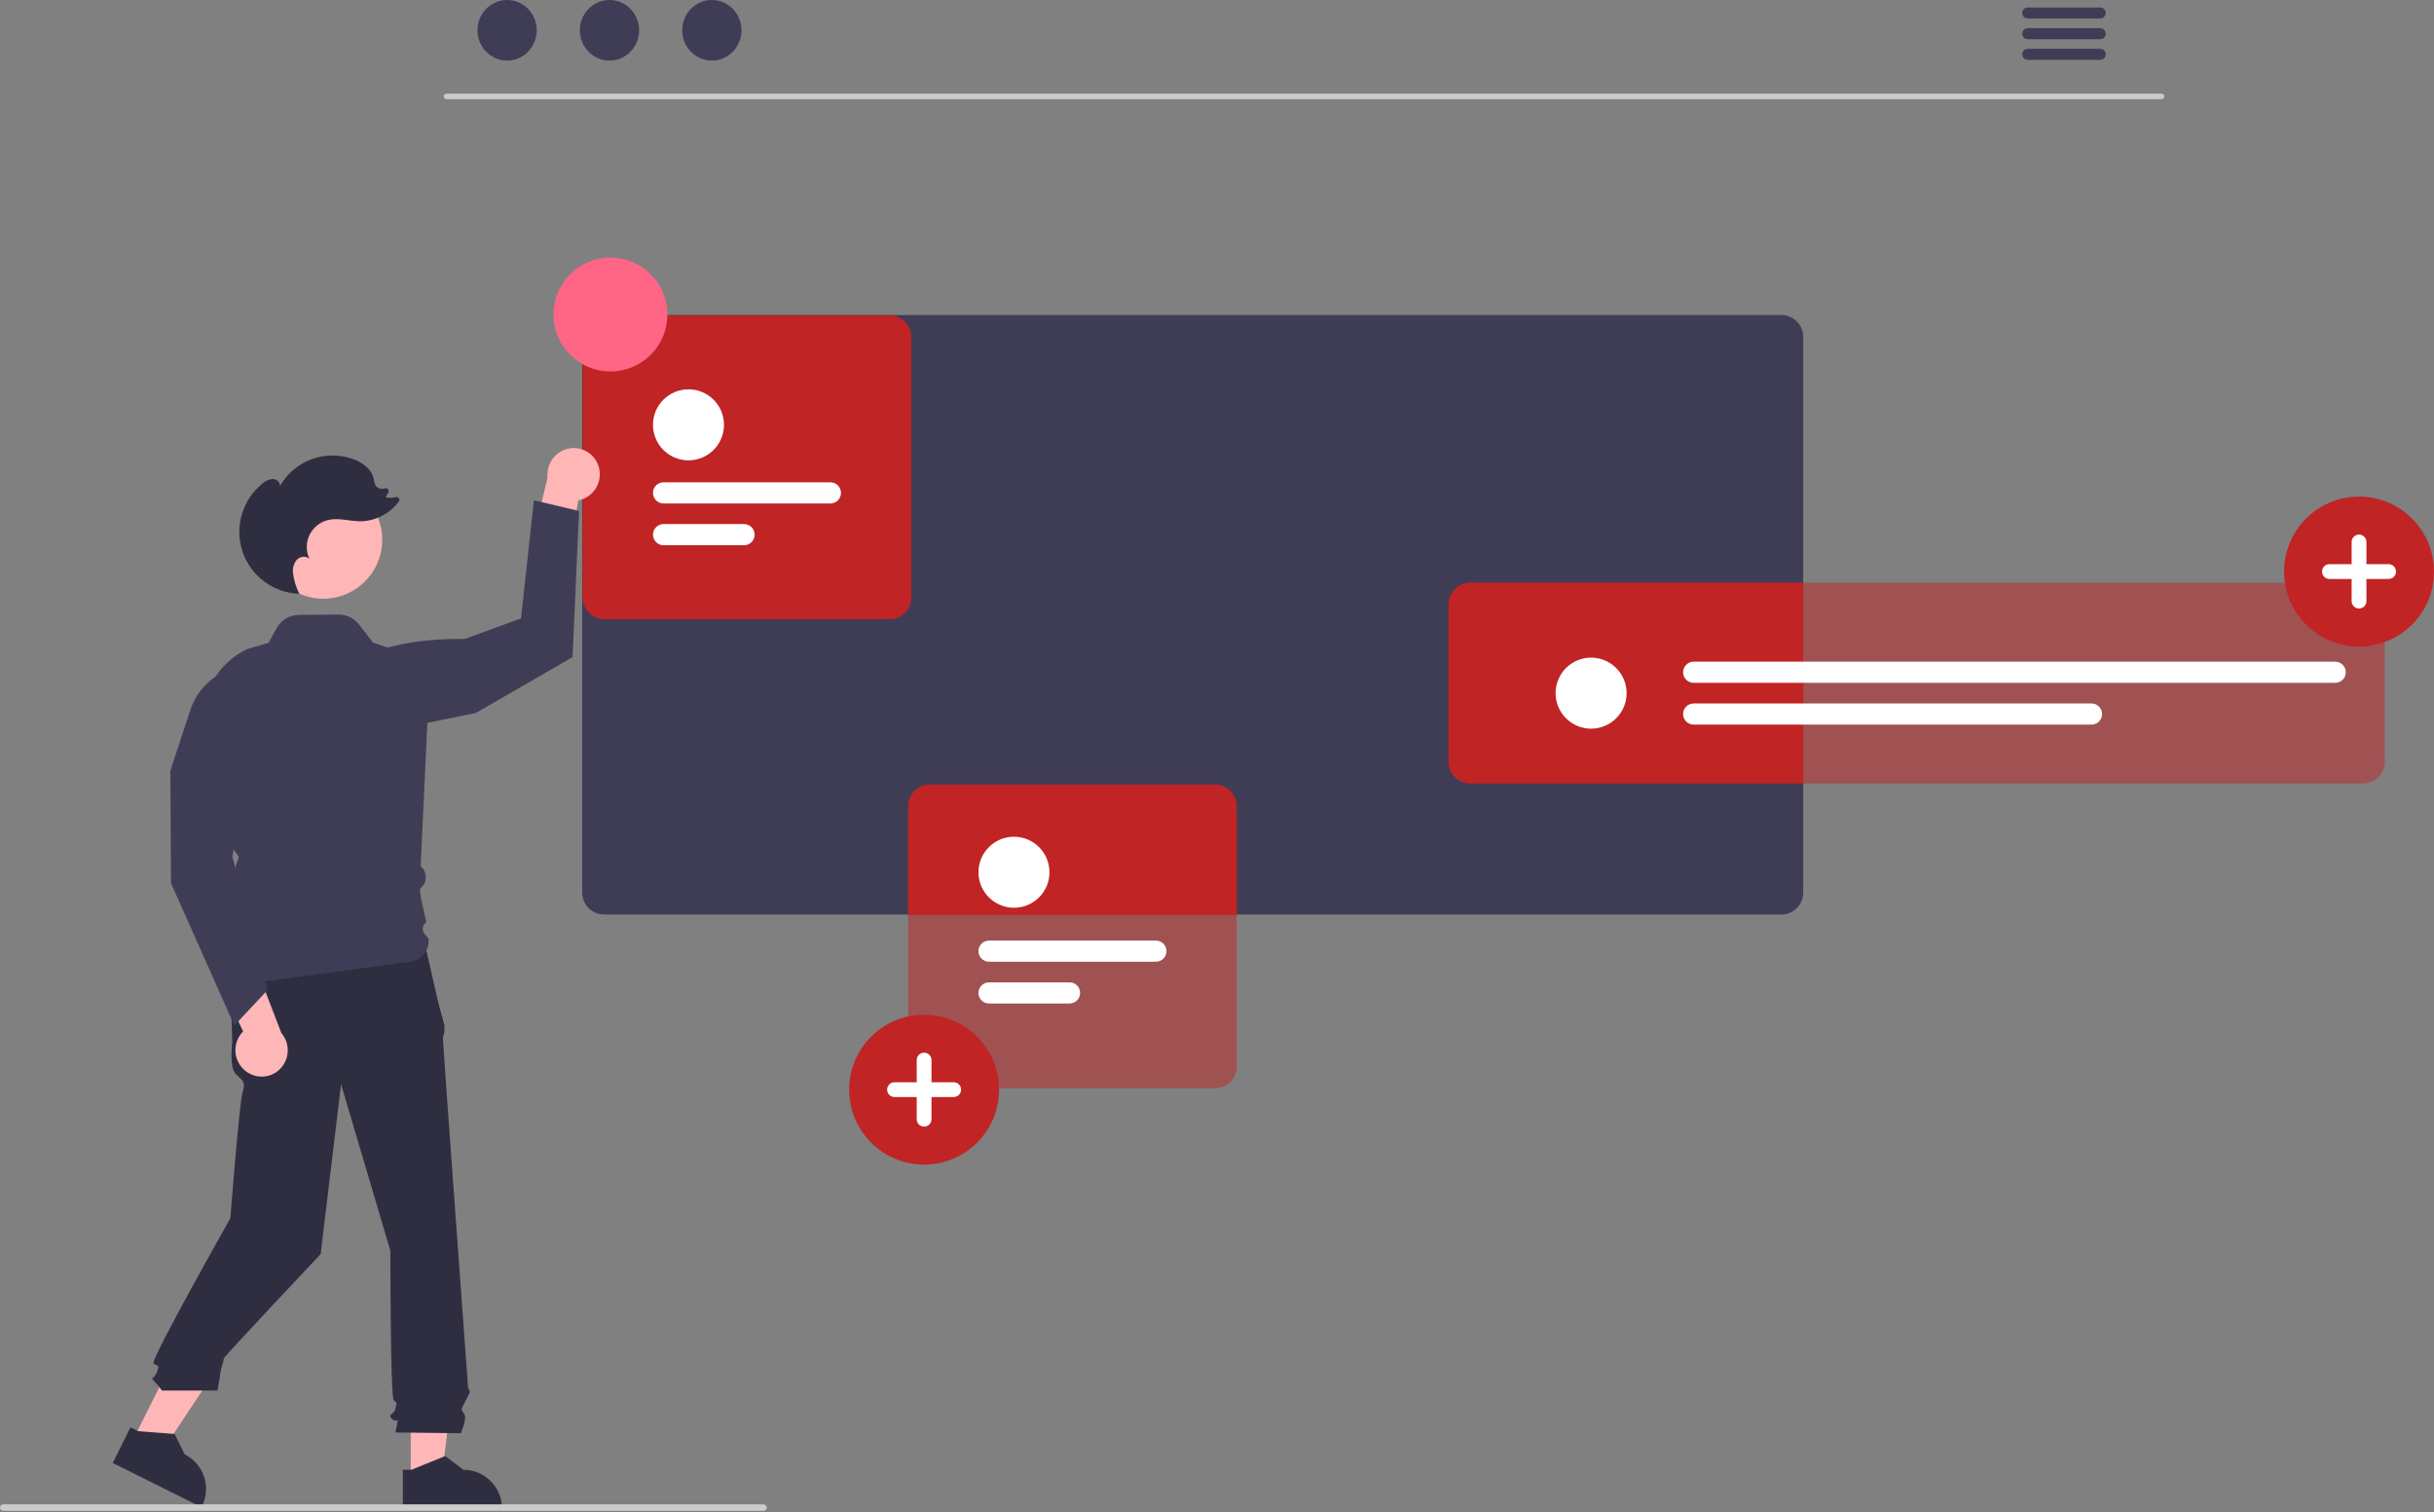 <svg width="169" height="105" viewBox="0 0 169 105" fill="none" xmlns="http://www.w3.org/2000/svg">
<rect x="0" y="0" width="169" height="105" fill="#808080" stroke="none"/>
<g clip-path="url(#clip0_958_7222)">
<path d="M150.091 6.884H31C30.95 6.883 30.903 6.862 30.868 6.827C30.833 6.791 30.813 6.743 30.813 6.693C30.813 6.643 30.833 6.595 30.868 6.559C30.903 6.523 30.95 6.503 31 6.502H150.091C150.141 6.503 150.189 6.523 150.224 6.559C150.259 6.595 150.279 6.643 150.279 6.693C150.279 6.743 150.259 6.791 150.224 6.827C150.189 6.862 150.141 6.883 150.091 6.884Z" fill="#CACACA"/>
<path d="M35.211 4.207C36.347 4.207 37.268 3.265 37.268 2.103C37.268 0.942 36.347 -6.10352e-05 35.211 -6.10352e-05C34.074 -6.10352e-05 33.153 0.942 33.153 2.103C33.153 3.265 34.074 4.207 35.211 4.207Z" fill="#3F3D56"/>
<path d="M42.319 4.207C43.455 4.207 44.377 3.265 44.377 2.103C44.377 0.942 43.455 -6.10352e-05 42.319 -6.10352e-05C41.182 -6.10352e-05 40.261 0.942 40.261 2.103C40.261 3.265 41.182 4.207 42.319 4.207Z" fill="#3F3D56"/>
<path d="M49.427 4.207C50.563 4.207 51.485 3.265 51.485 2.103C51.485 0.942 50.563 -6.10352e-05 49.427 -6.10352e-05C48.291 -6.10352e-05 47.369 0.942 47.369 2.103C47.369 3.265 48.291 4.207 49.427 4.207Z" fill="#3F3D56"/>
<path d="M145.832 0.521H140.782C140.682 0.523 140.587 0.564 140.517 0.636C140.447 0.707 140.407 0.804 140.407 0.904C140.407 1.004 140.447 1.1 140.517 1.171C140.587 1.243 140.682 1.284 140.782 1.286H145.832C145.932 1.284 146.027 1.243 146.097 1.171C146.167 1.1 146.206 1.004 146.206 0.904C146.206 0.804 146.167 0.707 146.097 0.636C146.027 0.564 145.932 0.523 145.832 0.521Z" fill="#3F3D56"/>
<path d="M145.832 1.956H140.782C140.682 1.958 140.587 2 140.517 2.071C140.447 2.143 140.407 2.239 140.407 2.339C140.407 2.439 140.447 2.535 140.517 2.607C140.587 2.678 140.682 2.719 140.782 2.721H145.832C145.932 2.719 146.027 2.678 146.097 2.607C146.167 2.535 146.206 2.439 146.206 2.339C146.206 2.239 146.167 2.143 146.097 2.071C146.027 2 145.932 1.958 145.832 1.956Z" fill="#3F3D56"/>
<path d="M145.832 3.39H140.782C140.682 3.392 140.587 3.433 140.517 3.504C140.447 3.576 140.407 3.672 140.407 3.772C140.407 3.872 140.447 3.968 140.517 4.04C140.587 4.111 140.682 4.152 140.782 4.154H145.832C145.932 4.152 146.027 4.111 146.097 4.04C146.167 3.968 146.206 3.872 146.206 3.772C146.206 3.672 146.167 3.576 146.097 3.504C146.027 3.433 145.932 3.392 145.832 3.39Z" fill="#3F3D56"/>
<path d="M123.685 21.874H41.944C41.541 21.874 41.155 22.034 40.87 22.318C40.585 22.603 40.424 22.989 40.424 23.392V61.977C40.424 62.38 40.584 62.766 40.87 63.051C41.154 63.336 41.541 63.496 41.944 63.497H123.685C124.087 63.496 124.473 63.336 124.758 63.051C125.042 62.766 125.202 62.38 125.203 61.977V23.392C125.202 22.989 125.042 22.604 124.758 22.319C124.473 22.034 124.087 21.874 123.685 21.874Z" fill="#3F3D56"/>
<path d="M102.093 40.463C101.691 40.463 101.305 40.623 101.021 40.908C100.736 41.193 100.576 41.578 100.575 41.981V52.88C100.576 53.283 100.736 53.669 101.02 53.954C101.305 54.239 101.691 54.399 102.093 54.4H125.203V40.463H102.093Z" fill="#C02425"/>
<path opacity="0.5" d="M164.06 54.399H102.094C101.692 54.399 101.305 54.239 101.021 53.954C100.736 53.669 100.576 53.283 100.575 52.88V41.981C100.576 41.578 100.736 41.192 101.021 40.908C101.305 40.623 101.692 40.463 102.094 40.462H164.06C164.463 40.463 164.849 40.623 165.134 40.908C165.418 41.192 165.579 41.578 165.579 41.981V52.88C165.579 53.283 165.418 53.669 165.134 53.954C164.849 54.239 164.463 54.399 164.06 54.399Z" fill="#C02425"/>
<path d="M110.474 50.593C111.836 50.593 112.94 49.489 112.94 48.127C112.94 46.766 111.836 45.662 110.474 45.662C109.113 45.662 108.009 46.766 108.009 48.127C108.009 49.489 109.113 50.593 110.474 50.593Z" fill="white"/>
<path d="M162.14 47.411H117.595C117.4 47.411 117.214 47.334 117.076 47.196C116.938 47.059 116.861 46.872 116.861 46.677C116.861 46.482 116.938 46.296 117.076 46.158C117.214 46.02 117.4 45.943 117.595 45.943H162.14C162.334 45.943 162.521 46.02 162.659 46.158C162.797 46.296 162.874 46.482 162.874 46.677C162.874 46.872 162.797 47.059 162.659 47.196C162.521 47.334 162.334 47.411 162.14 47.411Z" fill="white"/>
<path d="M145.221 50.312H117.595C117.4 50.312 117.214 50.235 117.076 50.097C116.938 49.959 116.861 49.773 116.861 49.578C116.861 49.383 116.938 49.196 117.076 49.059C117.214 48.921 117.4 48.844 117.595 48.844H145.221C145.416 48.844 145.603 48.921 145.74 49.059C145.878 49.196 145.955 49.383 145.955 49.578C145.955 49.773 145.878 49.959 145.74 50.097C145.603 50.235 145.416 50.312 145.221 50.312Z" fill="white"/>
<path d="M28.516 102.746L30.649 102.746L31.664 94.516H28.515L28.516 102.746Z" fill="#FFB6B6"/>
<path d="M27.971 102.049L28.572 102.049L30.916 101.096L32.173 102.049C32.883 102.049 33.564 102.331 34.066 102.833C34.569 103.335 34.851 104.016 34.851 104.727V104.814L27.972 104.814L27.971 102.049Z" fill="#2F2E41"/>
<path d="M9.238 99.972L11.148 100.924L15.727 94.011L12.909 92.607L9.238 99.972Z" fill="#FFB6B6"/>
<path d="M9.062 99.106L9.6 99.374L12.123 99.566L12.822 100.98C13.458 101.297 13.942 101.853 14.167 102.526C14.393 103.2 14.341 103.935 14.025 104.571L13.986 104.649L7.829 101.58L9.062 99.106Z" fill="#2F2E41"/>
<path d="M29.461 65.372L15.896 65.726L16.132 72.331C16.132 72.331 15.896 74.101 16.368 74.573C16.839 75.044 17.075 75.044 16.839 75.87C16.604 76.696 15.994 84.585 15.994 84.585C15.994 84.585 10.426 94.43 10.662 94.666C10.898 94.901 11.134 94.666 10.898 95.255C10.662 95.845 10.426 95.609 10.662 95.845C10.871 96.07 11.068 96.307 11.252 96.553H15.097C15.097 96.553 15.312 95.373 15.312 95.255C15.312 95.137 15.548 94.43 15.548 94.312C15.548 94.194 22.265 87.076 22.265 87.076L23.681 75.28L27.102 86.84C27.102 86.84 27.102 96.985 27.338 97.221C27.574 97.457 27.574 97.339 27.456 97.811C27.338 98.282 26.866 98.164 27.22 98.518C27.574 98.872 27.692 98.282 27.574 98.872L27.456 99.462L31.988 99.513C31.988 99.513 32.459 98.518 32.224 98.164C31.988 97.811 32.002 97.907 32.29 97.328C32.577 96.749 32.695 96.631 32.577 96.513C32.459 96.395 32.459 95.767 32.459 95.767C32.459 95.767 30.759 72.567 30.759 72.213C30.75 72.031 30.783 71.85 30.857 71.683V71.202L30.405 69.5L29.461 65.372Z" fill="#2F2E41"/>
<path d="M163.795 44.89C162.765 44.89 161.759 44.585 160.903 44.013C160.047 43.441 159.38 42.628 158.986 41.677C158.592 40.726 158.489 39.679 158.689 38.669C158.89 37.66 159.386 36.732 160.114 36.004C160.842 35.276 161.769 34.78 162.779 34.58C163.789 34.379 164.835 34.482 165.787 34.876C166.738 35.27 167.551 35.937 168.123 36.793C168.695 37.649 169 38.655 169 39.685C169 41.065 168.452 42.389 167.475 43.365C166.499 44.342 165.175 44.89 163.795 44.89Z" fill="#C02425"/>
<path d="M165.849 39.171H164.308V37.631C164.308 37.495 164.254 37.364 164.158 37.268C164.061 37.172 163.931 37.117 163.795 37.117C163.658 37.117 163.528 37.172 163.432 37.268C163.335 37.364 163.281 37.495 163.281 37.631V39.171H161.741C161.673 39.171 161.606 39.184 161.544 39.21C161.482 39.236 161.425 39.274 161.377 39.321C161.329 39.369 161.291 39.426 161.265 39.488C161.24 39.55 161.226 39.617 161.226 39.685C161.226 39.752 161.24 39.819 161.265 39.882C161.291 39.944 161.329 40.001 161.377 40.048C161.425 40.096 161.482 40.134 161.544 40.16C161.606 40.185 161.673 40.198 161.741 40.198H163.281V41.739C163.281 41.875 163.335 42.005 163.432 42.102C163.528 42.198 163.658 42.252 163.795 42.252C163.931 42.252 164.061 42.198 164.158 42.102C164.254 42.005 164.308 41.875 164.308 41.739V40.198H165.849C165.985 40.198 166.115 40.144 166.212 40.048C166.308 39.952 166.362 39.821 166.362 39.685C166.362 39.549 166.308 39.418 166.212 39.322C166.115 39.225 165.985 39.171 165.849 39.171Z" fill="white"/>
<path d="M84.354 54.47H64.576C64.173 54.47 63.787 54.63 63.502 54.915C63.217 55.2 63.057 55.587 63.056 55.99V63.497H85.872V55.99C85.871 55.587 85.712 55.201 85.427 54.916C85.142 54.631 84.756 54.471 84.354 54.47Z" fill="#C02425"/>
<path opacity="0.5" d="M84.353 75.564H64.576C64.173 75.563 63.787 75.403 63.502 75.118C63.217 74.833 63.057 74.447 63.056 74.044V55.989C63.057 55.586 63.217 55.2 63.502 54.915C63.787 54.63 64.173 54.47 64.576 54.47H84.353C84.756 54.47 85.142 54.63 85.427 54.915C85.712 55.2 85.872 55.586 85.872 55.989V74.044C85.872 74.447 85.712 74.833 85.427 75.118C85.142 75.403 84.756 75.563 84.353 75.564Z" fill="#C02425"/>
<path d="M70.403 63.028C71.764 63.028 72.868 61.924 72.868 60.563C72.868 59.201 71.764 58.097 70.403 58.097C69.041 58.097 67.938 59.201 67.938 60.563C67.938 61.924 69.041 63.028 70.403 63.028Z" fill="white"/>
<path d="M80.257 66.775H68.672C68.477 66.775 68.29 66.698 68.153 66.56C68.015 66.422 67.938 66.236 67.938 66.041C67.938 65.846 68.015 65.659 68.153 65.522C68.29 65.384 68.477 65.307 68.672 65.307H80.257C80.452 65.307 80.638 65.384 80.776 65.522C80.914 65.659 80.991 65.846 80.991 66.041C80.991 66.236 80.914 66.422 80.776 66.56C80.638 66.698 80.452 66.775 80.257 66.775Z" fill="white"/>
<path d="M74.262 69.676H68.672C68.477 69.676 68.29 69.598 68.153 69.461C68.015 69.323 67.938 69.136 67.938 68.942C67.938 68.747 68.015 68.56 68.153 68.422C68.29 68.285 68.477 68.207 68.672 68.207H74.262C74.457 68.207 74.644 68.285 74.781 68.422C74.919 68.56 74.996 68.747 74.996 68.942C74.996 69.136 74.919 69.323 74.781 69.461C74.644 69.598 74.457 69.676 74.262 69.676Z" fill="white"/>
<path d="M64.163 80.863C63.134 80.863 62.127 80.558 61.271 79.986C60.415 79.414 59.748 78.601 59.354 77.65C58.96 76.698 58.857 75.652 59.058 74.642C59.259 73.632 59.755 72.705 60.483 71.977C61.211 71.249 62.138 70.753 63.148 70.552C64.157 70.351 65.204 70.454 66.155 70.848C67.106 71.242 67.919 71.91 68.491 72.766C69.063 73.622 69.369 74.628 69.369 75.657C69.369 77.038 68.82 78.362 67.844 79.338C66.868 80.314 65.544 80.863 64.163 80.863Z" fill="#C02425"/>
<path d="M66.217 75.144H64.677V73.604C64.677 73.467 64.623 73.337 64.526 73.24C64.43 73.144 64.299 73.09 64.163 73.09C64.027 73.09 63.897 73.144 63.8 73.24C63.704 73.337 63.65 73.467 63.65 73.604V75.144H62.109C62.042 75.144 61.975 75.157 61.913 75.183C61.85 75.209 61.794 75.246 61.746 75.294C61.698 75.342 61.66 75.398 61.634 75.461C61.608 75.523 61.595 75.59 61.595 75.657C61.595 75.725 61.608 75.792 61.634 75.854C61.66 75.917 61.698 75.973 61.746 76.021C61.794 76.069 61.85 76.106 61.913 76.132C61.975 76.158 62.042 76.171 62.109 76.171H63.65V77.711C63.65 77.848 63.704 77.978 63.8 78.075C63.897 78.171 64.027 78.225 64.163 78.225C64.299 78.225 64.43 78.171 64.526 78.075C64.623 77.978 64.677 77.848 64.677 77.711V76.171H66.217C66.353 76.171 66.484 76.117 66.58 76.021C66.677 75.924 66.731 75.794 66.731 75.657C66.731 75.521 66.677 75.391 66.58 75.294C66.484 75.198 66.353 75.144 66.217 75.144Z" fill="white"/>
<path d="M61.754 42.991H41.977C41.574 42.991 41.188 42.831 40.903 42.546C40.618 42.261 40.458 41.875 40.457 41.472V23.417C40.458 23.014 40.618 22.628 40.903 22.343C41.188 22.058 41.574 21.898 41.977 21.898H61.754C62.157 21.898 62.543 22.058 62.828 22.343C63.112 22.628 63.273 23.014 63.273 23.417V41.472C63.273 41.875 63.112 42.261 62.828 42.546C62.543 42.831 62.157 42.991 61.754 42.991Z" fill="#C02425"/>
<path d="M47.803 31.962C49.165 31.962 50.269 30.859 50.269 29.497C50.269 28.136 49.165 27.032 47.803 27.032C46.442 27.032 45.338 28.136 45.338 29.497C45.338 30.859 46.442 31.962 47.803 31.962Z" fill="#C02425"/>
<path d="M57.658 34.956H46.072C45.878 34.956 45.691 34.879 45.553 34.741C45.416 34.603 45.338 34.417 45.338 34.222C45.338 34.027 45.416 33.841 45.553 33.703C45.691 33.565 45.878 33.488 46.072 33.488H57.658C57.853 33.488 58.039 33.565 58.177 33.703C58.315 33.841 58.392 34.027 58.392 34.222C58.392 34.417 58.315 34.603 58.177 34.741C58.039 34.879 57.853 34.956 57.658 34.956Z" fill="#C02425"/>
<path d="M51.663 37.857H46.072C45.878 37.857 45.691 37.779 45.553 37.642C45.416 37.504 45.338 37.318 45.338 37.123C45.338 36.928 45.416 36.741 45.553 36.604C45.691 36.466 45.878 36.389 46.072 36.389H51.663C51.858 36.389 52.044 36.466 52.182 36.604C52.32 36.741 52.397 36.928 52.397 37.123C52.397 37.318 52.32 37.504 52.182 37.642C52.044 37.779 51.858 37.857 51.663 37.857Z" fill="#C02425"/>
<path opacity="0.5" d="M61.754 42.991H41.977C41.574 42.991 41.188 42.831 40.903 42.546C40.618 42.261 40.458 41.875 40.457 41.472V23.417C40.458 23.014 40.618 22.628 40.903 22.343C41.188 22.058 41.574 21.898 41.977 21.898H61.754C62.157 21.898 62.543 22.058 62.828 22.343C63.112 22.628 63.273 23.014 63.273 23.417V41.472C63.273 41.875 63.112 42.261 62.828 42.546C62.543 42.831 62.157 42.991 61.754 42.991Z" fill="#C02425"/>
<path d="M47.803 31.962C49.165 31.962 50.269 30.859 50.269 29.497C50.269 28.136 49.165 27.032 47.803 27.032C46.442 27.032 45.338 28.136 45.338 29.497C45.338 30.859 46.442 31.962 47.803 31.962Z" fill="white"/>
<path d="M57.658 34.956H46.072C45.878 34.956 45.691 34.879 45.553 34.741C45.416 34.603 45.338 34.417 45.338 34.222C45.338 34.027 45.416 33.841 45.553 33.703C45.691 33.565 45.878 33.488 46.072 33.488H57.658C57.853 33.488 58.039 33.565 58.177 33.703C58.315 33.841 58.392 34.027 58.392 34.222C58.392 34.417 58.315 34.603 58.177 34.741C58.039 34.879 57.853 34.956 57.658 34.956Z" fill="white"/>
<path d="M51.663 37.857H46.072C45.878 37.857 45.691 37.779 45.553 37.642C45.416 37.504 45.338 37.318 45.338 37.123C45.338 36.928 45.416 36.741 45.553 36.604C45.691 36.466 45.878 36.389 46.072 36.389H51.663C51.858 36.389 52.044 36.466 52.182 36.604C52.32 36.741 52.397 36.928 52.397 37.123C52.397 37.318 52.32 37.504 52.182 37.642C52.044 37.779 51.858 37.857 51.663 37.857Z" fill="white"/>
<path d="M42.384 25.793C44.569 25.793 46.339 24.023 46.339 21.838C46.339 19.654 44.569 17.883 42.384 17.883C40.2 17.883 38.429 19.654 38.429 21.838C38.429 24.023 40.2 25.793 42.384 25.793Z" fill="#FF6584"/>
<path d="M53.238 104.676C53.238 104.705 53.232 104.735 53.221 104.762C53.21 104.789 53.193 104.814 53.172 104.835C53.151 104.855 53.127 104.872 53.099 104.883C53.072 104.894 53.043 104.9 53.014 104.9H0.224C0.165 104.9 0.108 104.876 0.066 104.834C0.024 104.792 0 104.735 0 104.676C0 104.617 0.024 104.56 0.066 104.517C0.108 104.475 0.165 104.452 0.224 104.452H53.014C53.043 104.452 53.072 104.457 53.099 104.469C53.127 104.48 53.151 104.496 53.172 104.517C53.193 104.538 53.21 104.563 53.221 104.59C53.232 104.617 53.238 104.647 53.238 104.676Z" fill="#CCCCCC"/>
<path d="M41.539 32.314C41.702 32.769 41.679 33.269 41.476 33.707C41.273 34.145 40.906 34.486 40.455 34.656C40.355 34.694 40.252 34.722 40.147 34.741L39.102 41.137L36.652 38.875L38.019 33.148C37.969 32.665 38.11 32.182 38.413 31.803C38.715 31.424 39.155 31.179 39.637 31.122C40.042 31.075 40.451 31.168 40.797 31.385C41.143 31.601 41.404 31.929 41.539 32.314Z" fill="#FFB6B6"/>
<path d="M23.456 46.807C23.456 46.807 25.358 44.294 32.259 44.363L36.176 42.94L37.071 34.734L40.204 35.48L39.756 45.625L33.042 49.504L24.24 51.295L23.456 46.807Z" fill="#3F3D56"/>
<path d="M22.445 41.572C24.707 41.572 26.541 39.738 26.541 37.476C26.541 35.214 24.707 33.38 22.445 33.38C20.183 33.38 18.349 35.214 18.349 37.476C18.349 39.738 20.183 41.572 22.445 41.572Z" fill="#FFB6B6"/>
<path d="M15.513 68.532C15.506 68.532 15.498 68.531 15.491 68.529C15.416 68.508 15.356 68.492 15.629 66.132L15.924 64.267L15.636 62.62L15.152 62.136L15.93 61.359L16.582 59.506L15.453 57.833L14.158 50.994C13.936 49.813 14.109 48.593 14.65 47.521C15.192 46.449 16.073 45.586 17.155 45.065L18.654 44.627L19.199 43.627C19.352 43.346 19.578 43.111 19.852 42.947C20.126 42.783 20.44 42.695 20.76 42.693L23.504 42.672C23.781 42.67 24.055 42.732 24.304 42.853C24.552 42.975 24.77 43.152 24.939 43.372L25.896 44.616L29.867 45.965L29.209 60.151C29.313 60.239 29.398 60.347 29.459 60.469C29.52 60.591 29.554 60.725 29.561 60.861C29.567 60.997 29.545 61.133 29.496 61.261C29.447 61.388 29.372 61.504 29.276 61.6C29.235 61.642 29.202 61.676 29.182 61.699C29.115 61.794 29.241 62.504 29.396 63.106L29.595 64.029C29.531 64.075 29.477 64.133 29.437 64.201C29.397 64.268 29.371 64.343 29.361 64.421C29.352 64.499 29.358 64.578 29.381 64.653C29.403 64.728 29.441 64.798 29.491 64.858L29.745 65.157C29.795 65.533 29.694 65.913 29.465 66.215C29.235 66.516 28.895 66.714 28.519 66.765C24.891 67.259 15.532 68.532 15.513 68.532Z" fill="#3F3D56"/>
<path d="M21.398 41.372C21.38 41.333 21.363 41.294 21.345 41.255C21.352 41.256 21.359 41.257 21.365 41.257L21.398 41.372Z" fill="#2F2E41"/>
<path d="M18.236 33.566C18.43 33.383 18.683 33.274 18.95 33.258C19.215 33.266 19.483 33.505 19.428 33.765C19.915 32.903 20.689 32.241 21.615 31.894C22.542 31.546 23.561 31.536 24.494 31.865C25.152 32.098 25.797 32.562 25.949 33.244C25.963 33.423 26.017 33.596 26.105 33.753C26.182 33.836 26.281 33.895 26.391 33.923C26.501 33.951 26.616 33.946 26.723 33.909L26.73 33.907C26.766 33.895 26.806 33.894 26.843 33.904C26.881 33.914 26.914 33.935 26.939 33.965C26.965 33.994 26.98 34.03 26.985 34.069C26.989 34.107 26.982 34.146 26.964 34.181L26.777 34.528C27.012 34.58 27.256 34.575 27.488 34.513C27.527 34.503 27.568 34.505 27.605 34.519C27.643 34.533 27.675 34.558 27.697 34.591C27.72 34.624 27.731 34.663 27.731 34.703C27.73 34.743 27.717 34.781 27.694 34.814C27.384 35.237 26.98 35.583 26.514 35.822C26.047 36.062 25.531 36.19 25.006 36.195C24.262 36.19 23.51 35.934 22.786 36.105C22.506 36.171 22.244 36.299 22.02 36.48C21.796 36.66 21.615 36.889 21.49 37.149C21.366 37.408 21.301 37.693 21.301 37.98C21.301 38.268 21.365 38.553 21.489 38.812C21.266 38.569 20.836 38.627 20.609 38.865C20.504 38.993 20.426 39.141 20.381 39.3C20.336 39.459 20.323 39.625 20.345 39.789C20.406 40.291 20.555 40.778 20.785 41.228C19.905 41.201 19.055 40.904 18.348 40.378C17.642 39.852 17.114 39.122 16.837 38.287C16.558 37.452 16.544 36.551 16.794 35.707C17.044 34.863 17.547 34.115 18.236 33.566Z" fill="#2F2E41"/>
<path d="M17.109 74.407C16.717 74.124 16.452 73.699 16.371 73.223C16.29 72.747 16.399 72.259 16.675 71.862C16.736 71.775 16.805 71.693 16.881 71.618L14.117 65.756L17.418 66.232L19.536 71.725C19.852 72.094 20.009 72.572 19.974 73.056C19.94 73.54 19.716 73.991 19.352 74.312C19.044 74.579 18.654 74.735 18.247 74.752C17.839 74.769 17.438 74.648 17.109 74.407Z" fill="#FFB6B6"/>
<path d="M16.271 71.206L11.873 61.321L11.829 53.514L13.216 49.297C13.404 48.725 13.705 48.197 14.101 47.743C14.496 47.289 14.979 46.919 15.521 46.655C16.062 46.391 16.651 46.238 17.252 46.205C17.853 46.173 18.455 46.261 19.022 46.465L19.052 46.476L19.065 46.506C19.116 46.625 20.279 49.501 16.83 55.418L16.136 59.467L18.572 68.747L16.271 71.206Z" fill="#3F3D56"/>
</g>
<defs>
<clipPath id="clip0_958_7222">
<rect width="169" height="104.9" fill="white"/>
</clipPath>
</defs>
</svg>
